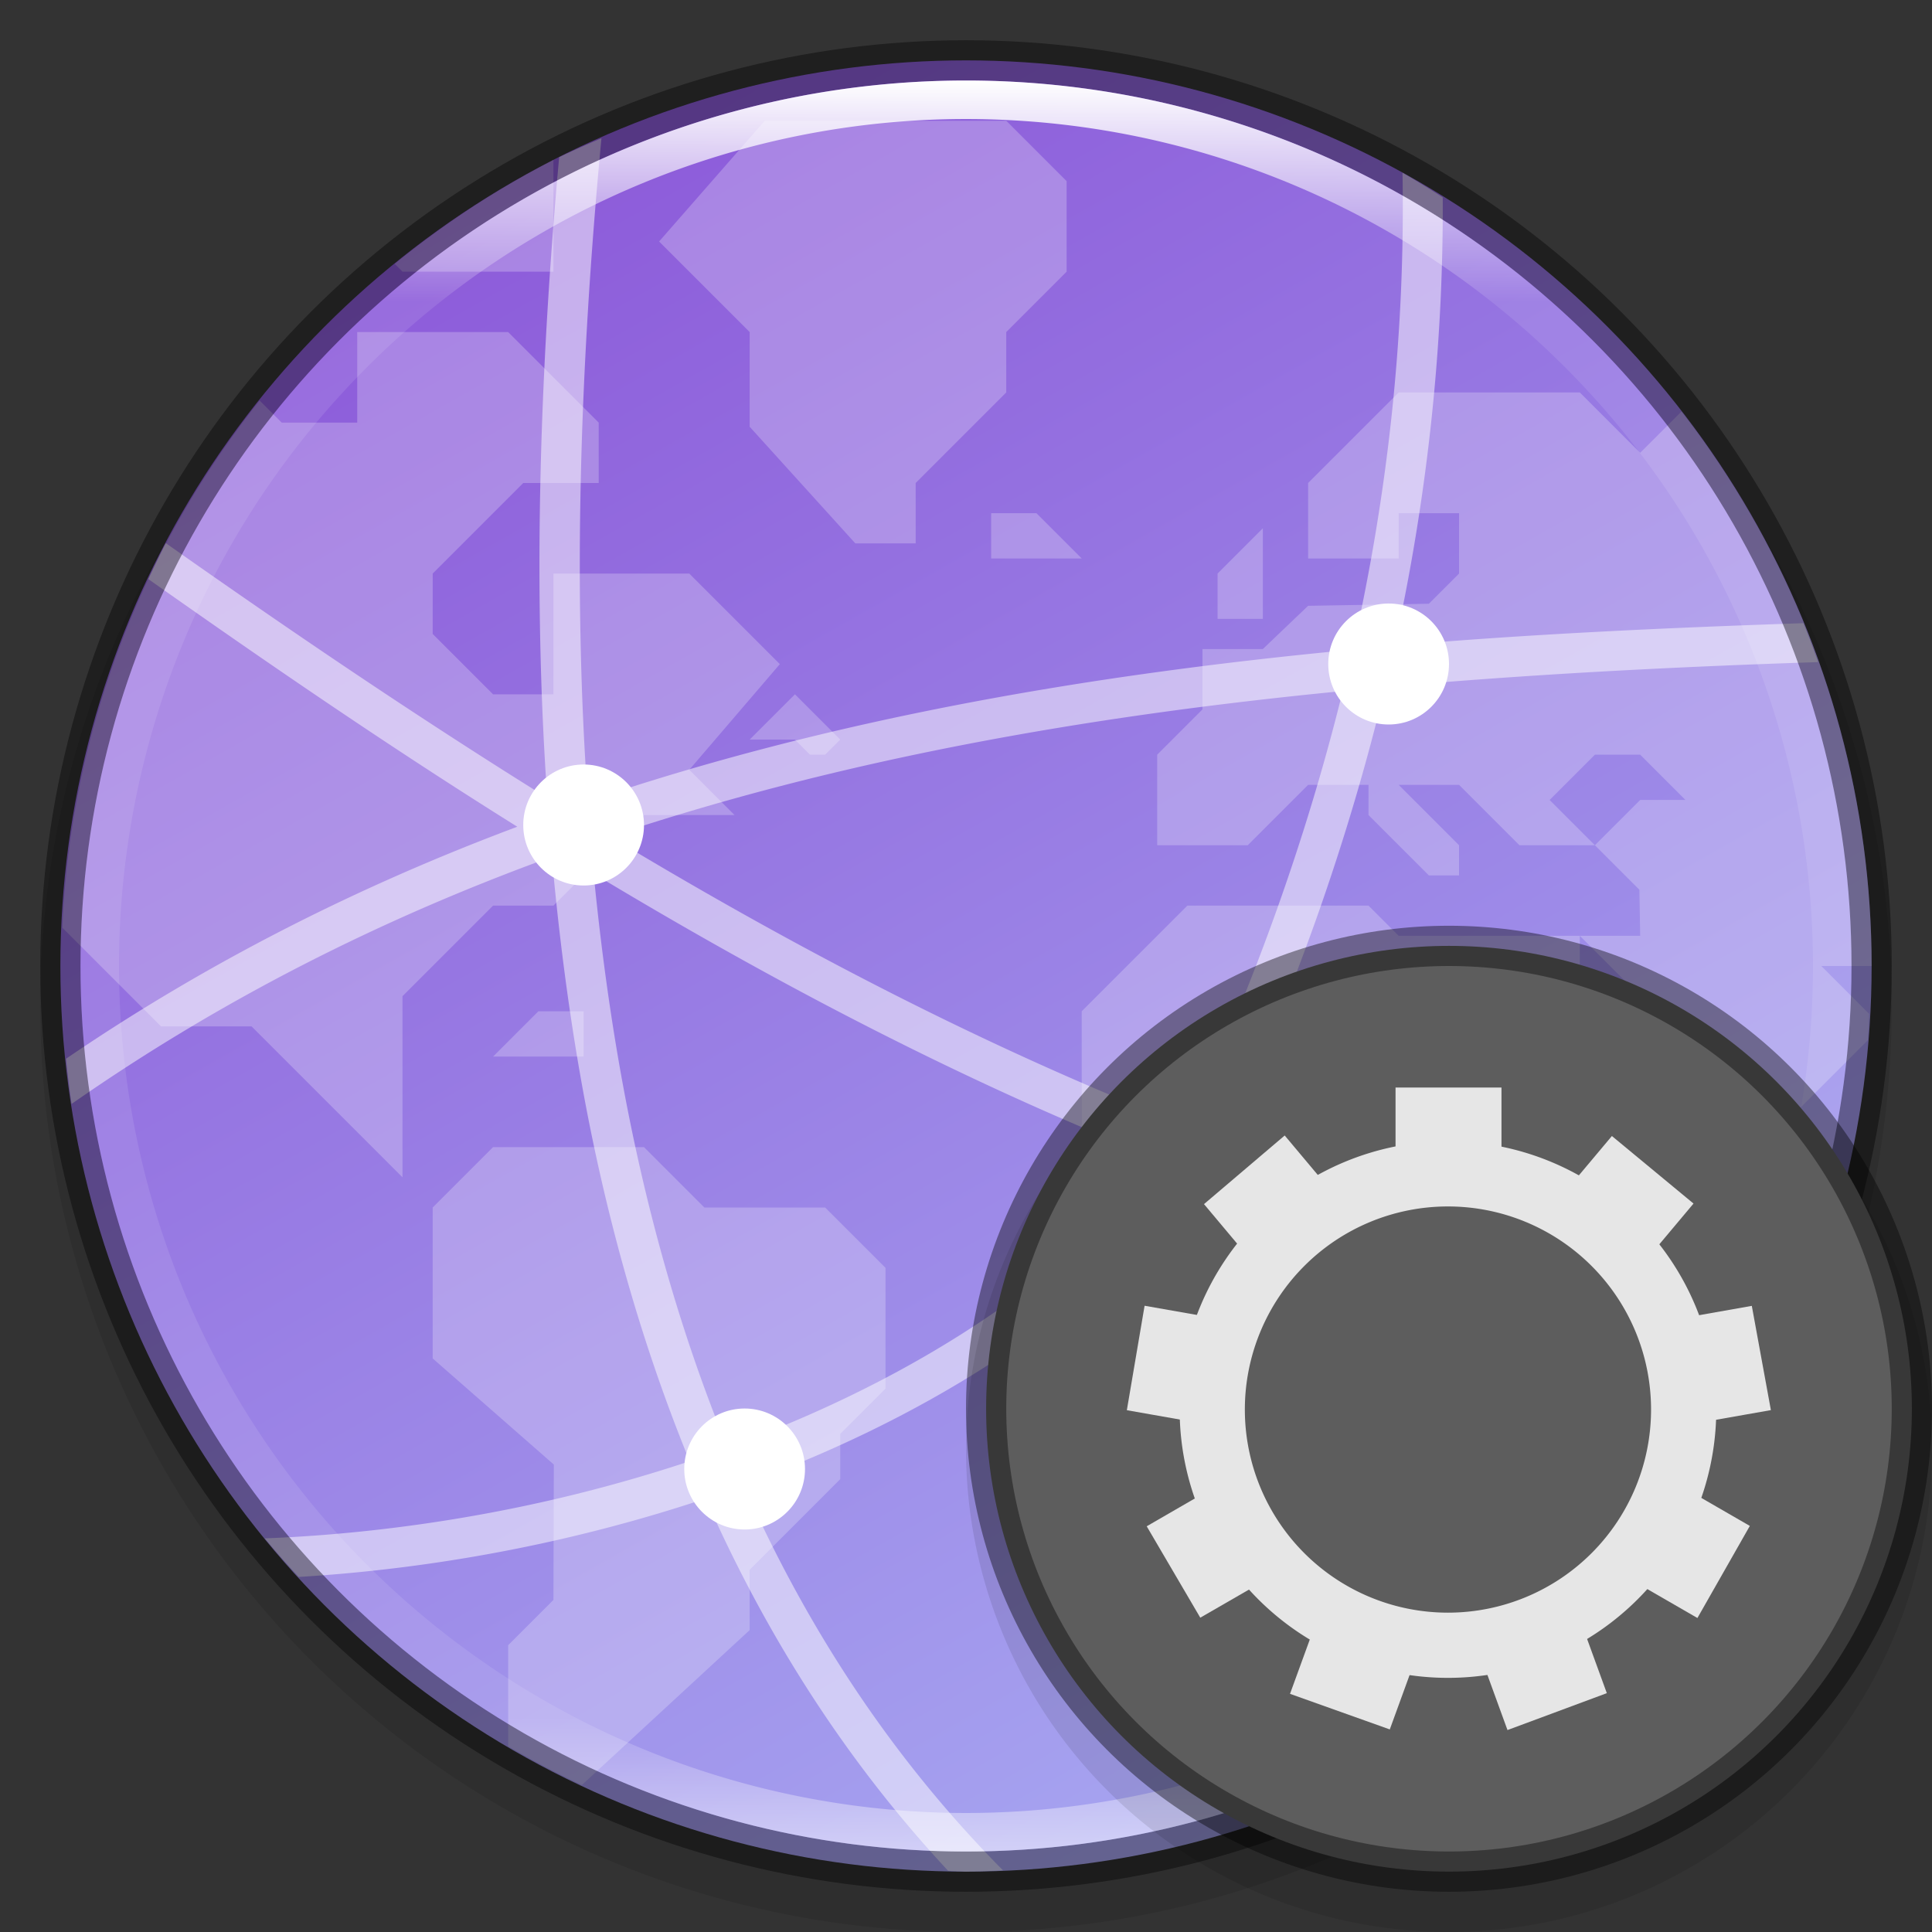 <svg width="48" height="48" version="1" xmlns="http://www.w3.org/2000/svg" xmlns:xlink="http://www.w3.org/1999/xlink">
 <rect width="100%" height="100%" fill="#333333" stroke="none"/>
 <defs>
  <linearGradient id="linearGradient8588" x1="13.735" x2="38.1" y1="249.69" y2="292.77" gradientTransform="matrix(.945 0 0 .945 .5 -233.13)" gradientUnits="userSpaceOnUse">
   <stop stop-color="#8c59d9" offset="0"/>
   <stop stop-color="#a7a7f1" offset="1"/>
  </linearGradient>
  <clipPath id="clipPath1237-5">
   <path d="m351.93 62.5c13.622 0 15.568 1.942 15.568 15.551v11.898c0 13.609-1.947 15.551-15.568 15.551h-15.863c-13.622 0-15.568-1.942-15.568-15.551v-11.898c0-13.609 1.947-15.551 15.568-15.551z" fill="url(#linearGradient1241)"/>
  </clipPath>
  <linearGradient id="linearGradient8590" x1="96" x2="96" y1="4" y2="188" gradientTransform="matrix(.239 0 0 .239 1.044 1.044)" gradientUnits="userSpaceOnUse">
   <stop stop-color="#fff" offset="0"/>
   <stop stop-color="#fff" stop-opacity=".098" offset=".125"/>
   <stop stop-color="#fff" stop-opacity=".098" offset=".925"/>
   <stop stop-color="#fff" stop-opacity=".498" offset="1"/>
  </linearGradient>
  <linearGradient id="linearGradient1214" x1="344" x2="366" y1="94" y2="94" gradientTransform="translate(-306,-402)" gradientUnits="userSpaceOnUse">
   <stop stop-color="#fff" offset="0"/>
   <stop stop-color="#fff" stop-opacity="0" offset="1"/>
  </linearGradient>
 </defs>
 <circle transform="scale(-1)" cx="-24" cy="-25" r="23" enable-background="new" opacity=".1"/>
 <circle cx="24" cy="24" r="22.5" enable-background="new" fill="url(#linearGradient8588)"/>
 <path transform="translate(-320,-60)" d="m339 63-2.625 3 2.25 2.25v2.352l2.625 2.898h1.5v-1.5l2.25-2.25v-1.5l1.5-1.5v-2.25l-1.5-1.5zm-5.25 0.973a22.5 22.5 0 0 0-3.943 2.584l0.193 0.193h3.75zm-4.875 4.277v2.25h-1.875l-0.549-0.549a22.5 22.5 0 0 0-4.902 13.098l2.451 2.451h2.25l3.75 3.75v-4.5l2.25-2.25h1.5l2.25-2.25h2.25l-1.125-1.125 2.25-2.625-2.25-2.25h-3.375v3h-1.5l-1.5-1.5v-1.5l2.25-2.25h1.875v-1.5l-2.25-2.25zm25.875 1.5-2.25 2.25v1.875h2.25v-1.125h1.5v1.5l-0.75 0.75-3 0.051-1.125 1.074h-1.5v1.5l-1.125 1.125v2.25h2.25l1.5-1.5h1.5v0.75l1.5 1.5h0.75v-0.75l-1.5-1.5h1.5l1.5 1.5h1.875l-1.125-1.125 1.125-1.125h1.125l1.125 1.125h-1.125l-1.125 1.125 1.105 1.105 0.02 1.145h-1.5l4.5 4.5h0.75l0.75-0.75 1.156-1.156a22.5 22.5 0 0 0 0.033-0.654l-1.189-1.19h1.25a22.5 22.5 0 0 0-4.725-13.775l-1.025 1.025-1.5-1.5zm4.5 13.5h-4.5l-0.75-0.75h-4.5l-2.625 2.625v3.75l1.875 1.875h2.625l1.125 1.125v1.125l0.75 0.75v4.5l2.848 3.01 4.703-4.703-0.051-4.307 3.75-3.75h-1.5l-3.75-3.75zm-14.625-10.5v1.125h2.25l-1.125-1.125zm6.75 0.375-1.125 1.125v1.125h1.125zm-11.625 4.125-1.125 1.125h1.125l0.375 0.375h0.375l0.375-0.375zm-6.375 7.875-1.125 1.125h2.25v-1.125zm-1.125 3.375-1.5 1.5v3.75l3.01 2.637-0.01 3.363-1.125 1.125v2.51a22.5 22.5 0 0 0 1.832 0.963l4.168-3.848v-1.5l2.25-2.25v-1.125l1.125-1.125v-3l-1.5-1.5h-3l-1.5-1.5zm31.125 5.25-1.5 1.398v2.352h0.09a22.5 22.5 0 0 0 1.41-2.107z" clip-path="url(#clipPath1237-5)" color="#000000" fill="#fff" opacity=".24"/>
 <path d="m14.945 3.434a22.5 22.5 0 0 0-1.053 0.471c-0.494 5.454-0.653 10.814-0.295 15.918-3.283-2.042-6.445-4.192-9.479-6.33a22.5 22.5 0 0 0-0.432 0.895c2.945 2.075 5.975 4.157 9.166 6.152-3.913 1.465-7.656 3.34-11.211 5.764a22.5 22.5 0 0 0 0.137 1.123c3.761-2.624 7.742-4.618 11.932-6.141 0.233 2.576 0.587 5.088 1.113 7.5 0.573 2.625 1.337 5.14 2.312 7.518-1.431 0.475-2.862 0.854-4.248 1.141-2.3 0.476-4.462 0.705-6.309 0.775a22.5 22.5 0 0 0 0.842 0.959c1.715-0.104 3.634-0.333 5.668-0.754 1.447-0.299 2.944-0.694 4.445-1.195 1.51 3.424 3.497 6.534 6.023 9.25a22.5 22.5 0 0 0 0.441 0.021 22.5 22.5 0 0 0 0.922-0.033c-2.74-2.764-4.859-5.99-6.449-9.582 4.206-1.535 8.364-3.951 11.463-7.67 4.732 1.778 9.661 3.051 14.777 3.57a22.5 22.5 0 0 0 0.355-0.967c-10.796-1.034-20.807-5.546-29.906-11.037 5.698-1.904 11.773-2.988 18.201-3.613-0.907 3.675-2.189 7.228-3.769 10.621l0.906 0.422c1.653-3.549 2.989-7.277 3.916-11.141 3.485-0.311 7.071-0.501 10.756-0.621a22.5 22.5 0 0 0-0.365-0.967c-3.456 0.116-6.86 0.273-10.154 0.559 0.791-3.606 1.213-7.33 1.195-11.137a22.5 22.5 0 0 0-1-0.613c0.072 4.055-0.373 8.016-1.238 11.848-6.696 0.633-13.044 1.75-19 3.768-0.379-5.255-0.201-10.811 0.336-16.473zm-0.197 18.27c4.502 2.713 9.231 5.199 14.188 7.144-2.943 3.407-6.869 5.663-10.861 7.115-0.957-2.328-1.708-4.8-2.273-7.391-0.482-2.209-0.822-4.508-1.053-6.869z" color="#000000" color-rendering="auto" dominant-baseline="auto" fill="#fff" fill-rule="evenodd" image-rendering="auto" opacity=".5" shape-rendering="auto" solid-color="#000000" style="font-feature-settings:normal;font-variant-alternates:normal;font-variant-caps:normal;font-variant-ligatures:normal;font-variant-numeric:normal;font-variant-position:normal;isolation:auto;mix-blend-mode:normal;shape-padding:0;text-decoration-color:#000000;text-decoration-line:none;text-decoration-style:solid;text-indent:0;text-orientation:mixed;text-transform:none;white-space:normal"/>
 <ellipse cx="14.5" cy="20.497" rx="1.5" ry="1.503" enable-background="new" fill="#fff"/>
 <ellipse cx="18.5" cy="36.497" rx="1.5" ry="1.503" enable-background="new" fill="#fff"/>
 <ellipse cx="34.5" cy="16.497" rx="1.5" ry="1.503" enable-background="new" fill="#fff"/>
 <ellipse cx="29.5" cy="28.497" rx="1.5" ry="1.503" enable-background="new" fill="#fff"/>
 <circle cx="24" cy="24" r="22.5" enable-background="new" fill="none" opacity=".4" stroke="#000" stroke-dashoffset="6.6" stroke-linejoin="round"/>
 <path d="m24 2a22 22 0 0 0-22 22 22 22 0 0 0 22 22 22 22 0 0 0 22-22 22 22 0 0 0-22-22zm0 0.957a21.043 21.043 0 0 1 21.043 21.043 21.043 21.043 0 0 1-21.043 21.043 21.043 21.043 0 0 1-21.043-21.043 21.043 21.043 0 0 1 21.043-21.043z" enable-background="new" fill="url(#linearGradient8590)"/>
 <rect transform="rotate(-90)" x="-20" y="4" width="16" height="16" color="#000000" fill="none"/>
 <g transform="translate(-296,-37)" enable-background="new">
  <circle transform="scale(-1,1)" cx="-332" cy="73" r="12" opacity=".1"/>
  <circle cx="332" cy="72" r="11.5" fill="#5d5d5d" stroke="#000" stroke-dashoffset="1" stroke-linecap="round" stroke-linejoin="round" stroke-opacity=".4"/>
  <rect transform="rotate(-90)" x="-80" y="324" width="16" height="16" color="#000000" enable-background="accumulate" fill="none"/>
  <circle transform="rotate(90)" cx="72" cy="-332" r="10.5" fill="none" opacity=".3" stroke="url(#linearGradient1214)" stroke-dashoffset="1" stroke-linecap="round" stroke-linejoin="round" stroke-opacity=".4"/>
  <g transform="translate(-12.026 -5.98)" fill="#e6e6e6">
   <path d="m345.33 70-2.632 1.86e-4v1.746c0.868-0.178 1.764-0.177 2.632 0.005v-1.751zm-5.386 1.191-2.005 1.705 0.988 1.178c0.549-0.696 1.236-1.271 2.017-1.691zm8.129 0.013-0.993 1.183c0.057 0.029 0.114 0.059 0.171 0.09 0.711 0.413 1.337 0.957 1.845 1.603l1.005-1.198zm-11.61 4.217-0.441 2.595 1.515 0.267c-0.027-0.887 0.128-1.769 0.455-2.593zm15.086 0.003-1.523 0.269c0.33 0.823 0.488 1.705 0.464 2.591l1.533-0.27zm-13.682 4.695-1.351 0.781h-4.5e-4l1.331 2.271 1.338-0.772c-0.59-0.662-1.038-1.438-1.317-2.279zm12.301 0.003c-0.136 0.422-0.315 0.829-0.535 1.215-0.221 0.382-0.48 0.74-0.774 1.069l1.339 0.773 1.302-2.288zm-9.557 3.472-0.535 1.469 2.479 0.884 0.526-1.445c-0.811-0.119-1.593-0.39-2.303-0.8-0.056-0.035-0.112-0.071-0.167-0.108zm6.813 0.015c-0.754 0.465-1.597 0.771-2.475 0.898l0.53 1.456 2.468-0.917z" color="#000000" enable-background="accumulate"/>
   <path d="m344 71.726a6.274 6.274 0 0 0-6.274 6.274 6.274 6.274 0 0 0 6.274 6.274 6.274 6.274 0 0 0 6.274-6.274 6.274 6.274 0 0 0-6.274-6.274zm0 0.836a5.438 5.438 0 0 1 5.438 5.438 5.438 5.438 0 0 1-5.438 5.438 5.438 5.438 0 0 1-5.438-5.438 5.438 5.438 0 0 1 5.438-5.438z" enable-background="new" stroke="#e6e6e6" stroke-linecap="round" stroke-linejoin="round" stroke-width=".784"/>
  </g>
 </g>
</svg>
